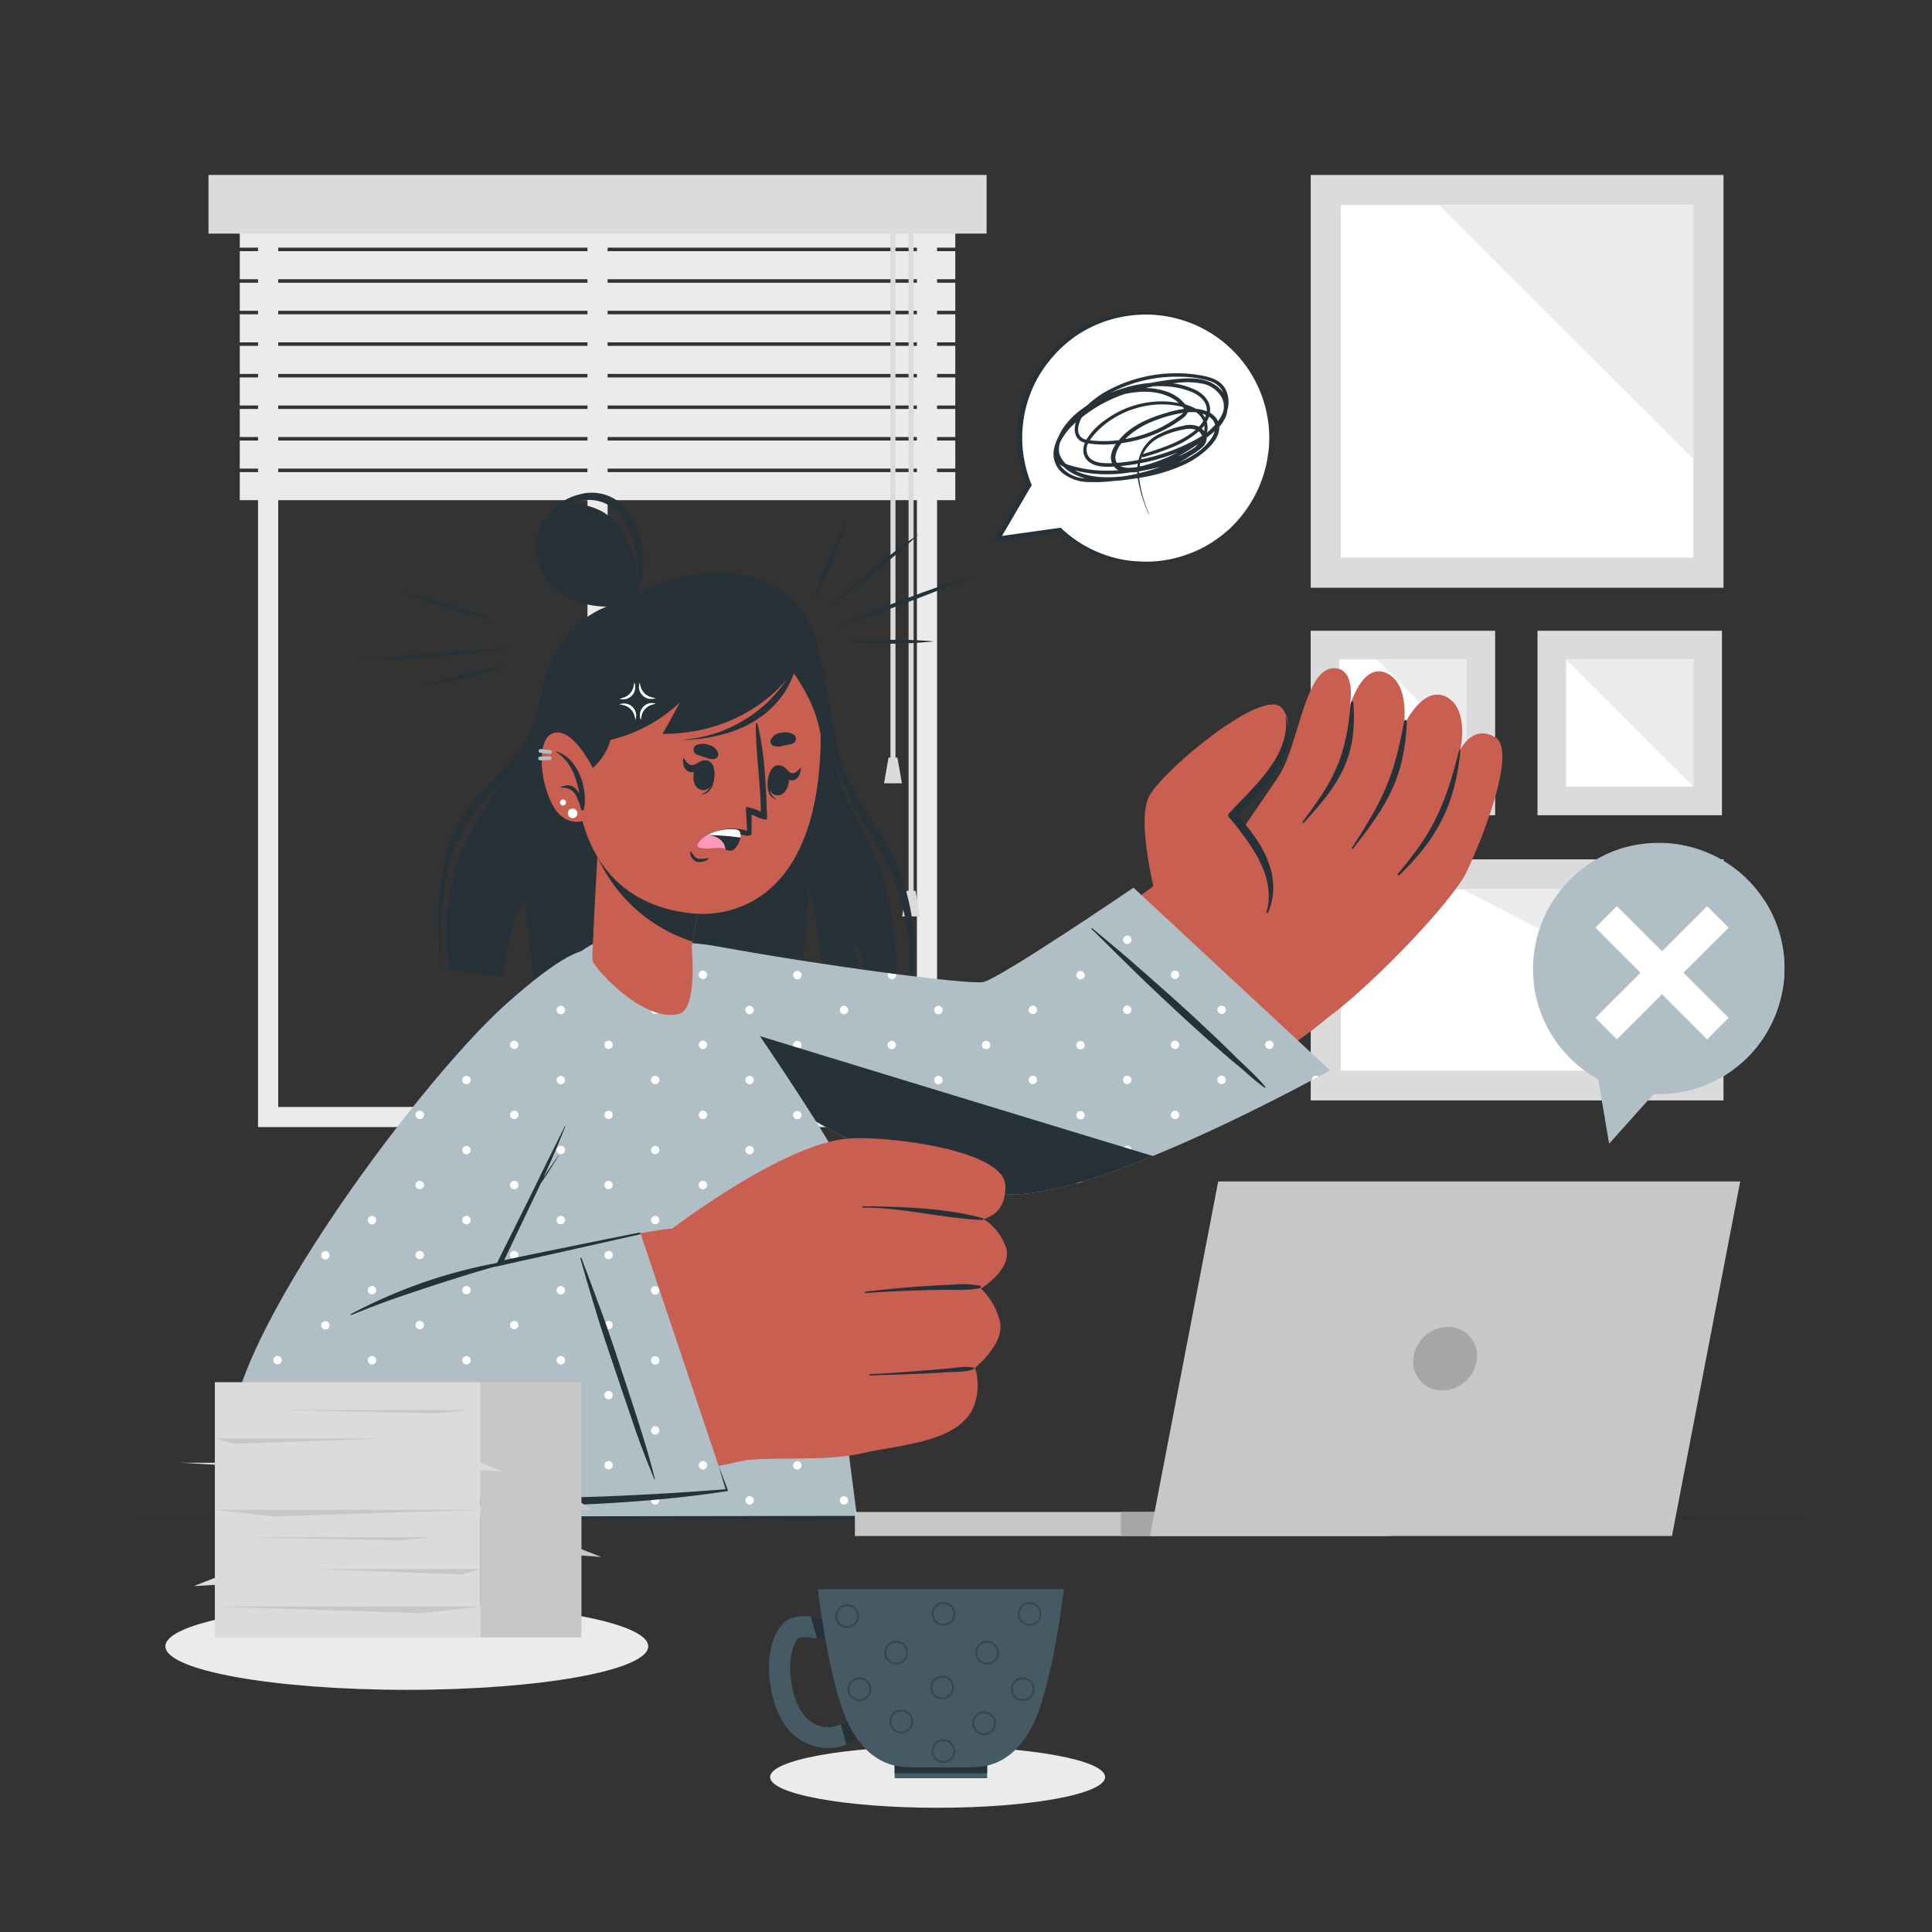 <svg xmlns="http://www.w3.org/2000/svg" viewBox="0 0 500 500"><rect x="0" y="0" width="500" height="500" fill="#333333" stroke="none"/><g id="freepik--background-complete--inject-47"><rect x="397.91" y="163.24" width="47.74" height="47.74" transform="translate(608.88 -234.67) rotate(90)" style="fill:#dbdbdb"></rect><rect x="405.31" y="170.64" width="32.93" height="32.93" transform="translate(608.88 -234.67) rotate(90)" style="fill:#fff"></rect><polygon points="405.31 170.64 438.24 170.64 438.24 203.57 405.31 170.64" style="fill:#ebebeb"></polygon><rect x="339.21" y="163.24" width="47.74" height="47.74" transform="translate(550.18 -175.97) rotate(90)" style="fill:#dbdbdb"></rect><rect x="346.61" y="170.64" width="32.93" height="32.93" transform="translate(550.18 -175.97) rotate(90)" style="fill:#fff"></rect><polygon points="356.28 170.64 379.54 170.64 379.54 193.9 356.28 170.64" style="fill:#ebebeb"></polygon><rect x="361.43" y="200.18" width="62.39" height="106.83" transform="translate(646.22 -139.03) rotate(90)" style="fill:#dbdbdb"></rect><rect x="369.14" y="207.98" width="46.96" height="91.23" transform="translate(646.22 -139.03) rotate(90)" style="fill:#fff"></rect><polygon points="378.44 230.12 438.24 230.12 438.24 260.9 378.44 230.12" style="fill:#ebebeb"></polygon><rect x="339.21" y="45.27" width="106.83" height="106.83" transform="translate(491.31 -293.93) rotate(90)" style="fill:#dbdbdb"></rect><rect x="347" y="53.07" width="91.24" height="91.23" style="fill:#fff"></rect><path d="M438.25,118.75c-13.87-13.78-53.18-52.89-65.8-65.68h65.8Z" style="fill:#ebebeb"></path><path d="M242.51,291.69H66.78V46.29H242.51ZM72,286.48h165.3v-235H72Z" style="fill:#ebebeb"></path><rect x="152.04" y="52.87" width="5.21" height="236.21" style="fill:#ebebeb"></rect><rect x="62.05" y="56.83" width="185.18" height="7.26" style="fill:#ebebeb"></rect><rect x="62.05" y="65" width="185.18" height="7.26" style="fill:#ebebeb"></rect><rect x="62.05" y="73.17" width="185.18" height="7.26" style="fill:#ebebeb"></rect><rect x="62.05" y="81.34" width="185.18" height="7.26" style="fill:#ebebeb"></rect><rect x="62.05" y="89.51" width="185.18" height="7.26" style="fill:#ebebeb"></rect><rect x="62.05" y="97.68" width="185.18" height="7.26" style="fill:#ebebeb"></rect><rect x="62.05" y="105.84" width="185.18" height="7.26" style="fill:#ebebeb"></rect><rect x="62.05" y="114.01" width="185.18" height="7.26" style="fill:#ebebeb"></rect><rect x="62.05" y="122.18" width="185.18" height="7.26" style="fill:#ebebeb"></rect><rect x="230.45" y="55.36" width="1.3" height="141.29" style="fill:#dbdbdb"></rect><polygon points="233.41 202.72 228.79 202.72 229.95 196.07 232.25 196.07 233.41 202.72" style="fill:#dbdbdb"></polygon><rect x="235.14" y="55.36" width="1.3" height="176.93" style="fill:#dbdbdb"></rect><polygon points="238.11 237.18 233.48 237.18 234.64 230.53 236.95 230.53 238.11 237.18" style="fill:#dbdbdb"></polygon><rect x="53.96" y="45.27" width="201.37" height="15.19" style="fill:#dbdbdb"></rect></g><g id="freepik--Character--inject-47"><path d="M231.8,258.68a1.06,1.06,0,0,1-1,1l-4.34-.17c-2.79-10.45-6.1-18.87-5.34-15.64a51.83,51.83,0,0,1,1.09,15.45l-8.54-.48c-1.48-18-4.38-31.6-4.54-27.52-.65,16.43-2.17,21.57-3.9,27-20.61-1.22-47.61-3.1-67.1-4.89-1.21-10-2-20.79-2.47-20.09-3.24,5.25-4.81,13.18-5.52,19.34C124,252.13,119,251.52,116,251c0,0-.57-8.37-.49-11.1a56.67,56.67,0,0,1,4.35-20.35c2.78-6.63,7-12.31,11-18.15a.45.45,0,0,1,.1-.13s0,0,0-.05a58.49,58.49,0,0,0,6.53-12.2.39.39,0,0,0,0-.09,56.56,56.56,0,0,0,2.64-9.62c2.18-12,10.09-21.7,21.77-23.69,21.25-13.89,44.12-7.16,49,9,.46,1.58.88,3.37,1.27,5.32V170c1.46,7.2,2.46,16.46,3.54,23.65a0,0,0,0,0,0,0s0,0,0,.08v0a66.27,66.27,0,0,0,1.69,8.35C221.59,215.3,233.2,223.75,231.8,258.68Z" style="fill:#263238"></path><path d="M156.72,158.44c-7.85,3.09-13,8.28-15.1,17-1.22,5.06-2.09,10-4.58,14.67-2.56,4.79-6.22,8.55-10,12.3-6,6-10.31,12.06-12,20.61s-2.44,19.1-.34,27.6a0,0,0,1,0,.07,0c-1.52-8.56-.37-20.06,2-28.61,2.63-9.39,8.68-14.83,15-21.51A40.21,40.21,0,0,0,142,181.81c1-4.29,1.43-8.83,3.61-12.75,2.61-4.67,7.11-7.35,11.54-9.68A.52.52,0,0,0,156.72,158.44Z" style="fill:#263238"></path><path d="M228.55,217c-4.52-7.39-9.37-13.8-11.55-22.61-2-8-2.72-16.38-4.76-24.4a.1.1,0,1,0-.19,0c2.94,14.18,2.33,28.11,10,40.58,4.15,6.78,8.35,13.09,10.73,20.94a67.47,67.47,0,0,1,2.36,25.34.21.21,0,1,0,.42,0A55.75,55.75,0,0,0,228.55,217Z" style="fill:#263238"></path><path d="M174.85,262.26c14.79,12.68,63.94,45.27,91,44.46,14.92-.45,67.71-34.36,77.51-43.17,6.8-6.1-36.76-40.14-44-34.85-23.3,17-39.15,31.5-43.69,31.5-5.87,0-40.44-7.32-75.74-14.34C166.57,243.21,165.3,254.07,174.85,262.26Z" style="fill:#c95f50"></path><path d="M341.7,264.72c11.4-7.57,33.9-31,37.75-38.88s13.3-31.43,7.55-35-9.06,3.1-9.06,3.1,2.41-10.57-3.7-13.63-10.93,7.48-10.93,7.48,1.69-11-4.62-13.65-9.39,8.79-9.39,8.79,2-10-4.09-10c-7.36,0-9,18.92-13.89,27.32-1.12,1.91-25.35,37-25.35,37Z" style="fill:#c95f50"></path><path d="M349.58,182c-1.23,13.88-4.17,19.74-12.48,30.65-.17.22.11.51.3.3,9.12-9.94,13.87-16.76,12.86-30.93C350.21,181.3,349.64,181.31,349.58,182Z" style="fill:#263238"></path><path d="M363.39,186.69c-2.54,14.31-5.67,20.7-13.54,32.77-.11.17.16.37.29.21,8.71-11.19,13.3-18.11,13.95-32.74C364.12,186.27,363.51,186,363.39,186.69Z" style="fill:#263238"></path><path d="M377.52,194.55c-3.46,13.67-6.59,20.82-15.74,31.56a.26.26,0,0,0,.38.36c10.39-10,14.37-18.93,15.76-31.77C378,193.82,377.74,193.69,377.52,194.55Z" style="fill:#263238"></path><path d="M300.45,237.16s-7.06-24.23-2.93-31.33,29.3-27.88,34.1-22.7c6.19,6.69-6,21.55-12.87,28.05,0,0,14.34,15.45,7.92,28S300.45,237.16,300.45,237.16Z" style="fill:#c95f50"></path><path d="M332.72,185.53c1.25,10.17-8.37,18.11-14.6,24.92a.85.85,0,0,0,.25,1.37c5.57,6.88,12,15.25,9.38,24.23a.22.22,0,0,0,.4.16c4.09-9.26-1.66-18.6-7.89-25.05,6.5-6.88,15.79-15.27,12.56-25.65A.05.05,0,0,0,332.72,185.53Z" style="fill:#263238"></path><path d="M293.34,229.73,344.2,277s-62.34,34.84-85,31.92-52-19.59-78.19-37.8c-15.55-10.81-24.45-31.53,4.58-26.21,29.22,5.34,64.75,9.86,68.74,9.27S293.34,229.73,293.34,229.73Z" style="fill:#B0BEC5"></path><path d="M181.92,269.32a1.09,1.09,0,1,1-1.09,1.09A1.09,1.09,0,0,1,181.92,269.32Zm-1.09-17a1.09,1.09,0,1,0,1.09-1.09A1.09,1.09,0,0,0,180.83,252.28Zm-10.67,8.16.47.67A1,1,0,0,0,170.16,260.44Zm36.19,27h0c.32.2.64.39,1,.57A1.07,1.07,0,0,0,206.35,287.45Zm-1.09-17a1.09,1.09,0,1,0,1.09-1.09A1.09,1.09,0,0,0,205.26,270.41Zm0-18.13a1.09,1.09,0,1,0,1.09-1.09A1.09,1.09,0,0,0,205.26,252.28ZM194,278.39a1.09,1.09,0,0,0-1,.78l1.75,1.12h0a1.07,1.07,0,0,0,.37-.81A1.09,1.09,0,0,0,194,278.39Zm-1.09-17a1.09,1.09,0,1,0,1.09-1.09A1.09,1.09,0,0,0,192.91,261.35Zm36.78,27.19a1.09,1.09,0,1,0,1.09-1.09A1.09,1.09,0,0,0,229.69,288.54Zm0-18.13a1.09,1.09,0,1,0,1.09-1.09A1.09,1.09,0,0,0,229.69,270.41Zm2.16-18.31-2-.27a1,1,0,0,0-.11.45,1.09,1.09,0,1,0,2.16-.18Zm-14.51,27.38a1.09,1.09,0,1,0,1.09-1.09A1.09,1.09,0,0,0,217.34,279.48Zm0-18.13a1.09,1.09,0,1,0,1.09-1.09A1.09,1.09,0,0,0,217.34,261.35Zm36.78,45.32a1.09,1.09,0,1,0,1.09-1.08A1.09,1.09,0,0,0,254.12,306.67Zm0-18.13a1.09,1.09,0,1,0,1.09-1.09A1.09,1.09,0,0,0,254.12,288.54Zm0-18.13a1.09,1.09,0,1,0,1.09-1.09A1.09,1.09,0,0,0,254.12,270.41Zm-12.35,27.2a1.09,1.09,0,1,0,1.09-1.09A1.09,1.09,0,0,0,241.77,297.61Zm0-18.13a1.09,1.09,0,1,0,1.09-1.09A1.09,1.09,0,0,0,241.77,279.48Zm0-18.13a1.09,1.09,0,1,0,1.09-1.09A1.09,1.09,0,0,0,241.77,261.35Zm37.87,44.24a1.08,1.08,0,0,0-1,.62l1.55-.46A1.08,1.08,0,0,0,279.64,305.59Zm-1.09-17a1.09,1.09,0,1,0,1.09-1.09A1.09,1.09,0,0,0,278.55,288.54Zm0-18.13a1.09,1.09,0,1,0,1.09-1.09A1.09,1.09,0,0,0,278.55,270.41Zm0-18.13a1.09,1.09,0,1,0,1.09-1.09A1.09,1.09,0,0,0,278.55,252.28ZM266.2,297.61a1.09,1.09,0,1,0,1.09-1.09A1.09,1.09,0,0,0,266.2,297.61Zm0-18.13a1.09,1.09,0,1,0,1.09-1.09A1.09,1.09,0,0,0,266.2,279.48Zm0-18.13a1.09,1.09,0,1,0,1.09-1.09A1.09,1.09,0,0,0,266.2,261.35ZM303,288.54a1.09,1.09,0,1,0,1.09-1.09A1.09,1.09,0,0,0,303,288.54Zm0-18.13a1.09,1.09,0,1,0,1.09-1.09A1.09,1.09,0,0,0,303,270.41Zm0-18.13a1.09,1.09,0,1,0,1.09-1.09A1.09,1.09,0,0,0,303,252.28Zm-12.35,45.33a1.09,1.09,0,1,0,1.09-1.09A1.09,1.09,0,0,0,290.63,297.61Zm0-18.13a1.09,1.09,0,1,0,1.09-1.09A1.09,1.09,0,0,0,290.63,279.48Zm0-18.13a1.09,1.09,0,1,0,1.09-1.09A1.09,1.09,0,0,0,290.63,261.35Zm0-18.13a1.09,1.09,0,1,0,1.09-1.09A1.09,1.09,0,0,0,290.63,243.22Zm36.78,27.19a1.09,1.09,0,1,0,1.09-1.09A1.09,1.09,0,0,0,327.41,270.41Zm-12.35,9.07a1.09,1.09,0,1,0,1.09-1.09A1.09,1.09,0,0,0,315.06,279.48Zm0-18.13a1.09,1.09,0,1,0,1.09-1.09A1.09,1.09,0,0,0,315.06,261.35Zm25.52,17a1.09,1.09,0,0,0-1.09,1.09.34.34,0,0,0,0,.1l1.75-.95A1.06,1.06,0,0,0,340.58,278.39Z" style="fill:#fff"></path><path d="M327.47,281.28c-2.46-3-5.53-5.6-8.27-8.34s-5.76-5.56-8.68-8.3c-5.69-5.32-11.56-10.47-17.43-15.61-3.42-3-6.95-5.85-10.4-8.8-.13-.1-.31.09-.19.2,5.65,5.56,11.23,11.16,17,16.6s11.42,10.62,17.31,15.74c1.68,1.46,3.42,2.86,5.12,4.31a64.27,64.27,0,0,0,5.33,4.41C327.41,281.59,327.58,281.41,327.47,281.28Z" style="fill:#263238"></path><path d="M298.38,299.18c-15.06,6.17-30.21,10.91-39.16,9.76-22.64-2.91-52-19.59-78.19-37.8a43.16,43.16,0,0,1-11.27-11.3C198.5,268.78,265.19,289.09,298.38,299.18Z" style="fill:#263238"></path><path d="M215.27,342.24l6.53,50.38H93.37c3.66-59.39,38.12-124.35,53.31-142.86,7.61-9.27,22.61-11.25,34-3.69,2.7,1.78,34.14,48.3,36.8,55.05C227.34,326.06,215.27,342.24,215.27,342.24Z" style="fill:#B0BEC5"></path><path d="M108.63,378.11a1.09,1.09,0,1,1-1.09,1.09A1.09,1.09,0,0,1,108.63,378.11Zm-1.09-17a1.09,1.09,0,1,0,1.09-1.09A1.09,1.09,0,0,0,107.54,361.07Zm0-18.13a1.09,1.09,0,1,0,1.09-1.09A1.09,1.09,0,0,0,107.54,342.94Zm1.17-19.21-.69,2a1.15,1.15,0,0,0,.61.18,1.08,1.08,0,0,0,.08-2.16ZM95.19,388.26a1.09,1.09,0,1,0,1.09-1.09A1.09,1.09,0,0,0,95.19,388.26ZM96.3,369c-.13.7-.26,1.4-.37,2.11a.84.84,0,0,0,.35.07,1.09,1.09,0,0,0,0-2.18ZM132,379.2a1.09,1.09,0,1,0,1.09-1.09A1.09,1.09,0,0,0,132,379.2Zm0-18.13a1.09,1.09,0,1,0,1.09-1.09A1.09,1.09,0,0,0,132,361.07Zm0-18.13a1.09,1.09,0,1,0,1.09-1.09A1.09,1.09,0,0,0,132,342.94Zm0-18.13a1.09,1.09,0,1,0,1.09-1.09A1.08,1.08,0,0,0,132,324.81Zm0-18.14a1.09,1.09,0,1,0,1.09-1.08A1.09,1.09,0,0,0,132,306.67Zm0-18.13a1.09,1.09,0,1,0,1.09-1.09A1.09,1.09,0,0,0,132,288.54Zm1.66-19.05c-.36.61-.72,1.24-1.08,1.87a1,1,0,0,0,.51.14,1.09,1.09,0,0,0,1.09-1.09A1.08,1.08,0,0,0,133.63,269.49Zm-14,118.77a1.09,1.09,0,1,0,1.09-1.09A1.09,1.09,0,0,0,119.62,388.26Zm0-18.13a1.09,1.09,0,1,0,1.09-1.09A1.09,1.09,0,0,0,119.62,370.13Zm0-18.13a1.09,1.09,0,1,0,1.09-1.09A1.09,1.09,0,0,0,119.62,352Zm0-18.13a1.09,1.09,0,1,0,1.09-1.09A1.09,1.09,0,0,0,119.62,333.87Zm0-18.13a1.09,1.09,0,1,0,1.09-1.09A1.09,1.09,0,0,0,119.62,315.74Zm0-18.13a1.09,1.09,0,1,0,1.09-1.09A1.09,1.09,0,0,0,119.62,297.61ZM156.4,379.2a1.09,1.09,0,1,0,1.09-1.09A1.09,1.09,0,0,0,156.4,379.2Zm0-18.13a1.09,1.09,0,1,0,1.09-1.09A1.09,1.09,0,0,0,156.4,361.07Zm0-18.13a1.09,1.09,0,1,0,1.09-1.09A1.09,1.09,0,0,0,156.4,342.94Zm0-18.13a1.09,1.09,0,1,0,1.09-1.09A1.08,1.08,0,0,0,156.4,324.81Zm0-18.14a1.09,1.09,0,1,0,1.09-1.08A1.09,1.09,0,0,0,156.4,306.67Zm0-18.13a1.09,1.09,0,1,0,1.09-1.09A1.09,1.09,0,0,0,156.4,288.54Zm0-18.13a1.09,1.09,0,1,0,1.09-1.09A1.09,1.09,0,0,0,156.4,270.41Zm0-18.13a1.09,1.09,0,1,0,1.09-1.09A1.09,1.09,0,0,0,156.4,252.28Zm-12.35,136a1.09,1.09,0,1,0,1.09-1.09A1.09,1.09,0,0,0,144.05,388.26Zm0-18.13a1.09,1.09,0,1,0,1.09-1.09A1.09,1.09,0,0,0,144.05,370.13Zm0-18.13a1.09,1.09,0,1,0,1.09-1.09A1.09,1.09,0,0,0,144.05,352Zm0-18.13a1.09,1.09,0,1,0,1.09-1.09A1.09,1.09,0,0,0,144.05,333.87Zm0-18.13a1.09,1.09,0,1,0,1.09-1.09A1.09,1.09,0,0,0,144.05,315.74Zm0-18.13a1.09,1.09,0,1,0,1.09-1.09A1.09,1.09,0,0,0,144.05,297.61Zm0-18.13a1.09,1.09,0,1,0,1.09-1.09A1.09,1.09,0,0,0,144.05,279.48Zm0-18.13a1.09,1.09,0,1,0,1.09-1.09A1.09,1.09,0,0,0,144.05,261.35ZM180.83,379.2a1.09,1.09,0,1,0,1.09-1.09A1.09,1.09,0,0,0,180.83,379.2Zm0-18.13a1.09,1.09,0,1,0,1.09-1.09A1.09,1.09,0,0,0,180.83,361.07Zm0-18.13a1.09,1.09,0,1,0,1.09-1.09A1.09,1.09,0,0,0,180.83,342.94Zm0-18.13a1.09,1.09,0,1,0,1.09-1.09A1.08,1.08,0,0,0,180.83,324.81Zm0-18.14a1.09,1.09,0,1,0,1.09-1.08A1.09,1.09,0,0,0,180.83,306.67Zm0-18.13a1.09,1.09,0,1,0,1.09-1.09A1.09,1.09,0,0,0,180.83,288.54Zm0-18.13a1.09,1.09,0,1,0,1.09-1.09A1.09,1.09,0,0,0,180.83,270.41Zm0-18.13a1.09,1.09,0,1,0,1.09-1.09A1.09,1.09,0,0,0,180.83,252.28Zm-12.35,136a1.09,1.09,0,1,0,1.09-1.09A1.09,1.09,0,0,0,168.48,388.26Zm0-18.13a1.09,1.09,0,1,0,1.09-1.09A1.09,1.09,0,0,0,168.48,370.13Zm0-18.13a1.09,1.09,0,1,0,1.09-1.09A1.09,1.09,0,0,0,168.48,352Zm0-18.13a1.09,1.09,0,1,0,1.09-1.09A1.09,1.09,0,0,0,168.48,333.87Zm0-18.13a1.09,1.09,0,1,0,1.09-1.09A1.09,1.09,0,0,0,168.48,315.74Zm0-18.13a1.09,1.09,0,1,0,1.09-1.09A1.09,1.09,0,0,0,168.48,297.61Zm0-18.13a1.09,1.09,0,1,0,1.09-1.09A1.09,1.09,0,0,0,168.48,279.48Zm0-18.13a1.09,1.09,0,1,0,1.09-1.09A1.09,1.09,0,0,0,168.48,261.35Zm0-18.13a1.09,1.09,0,1,0,1.09-1.09A1.09,1.09,0,0,0,168.48,243.22Zm36.78,136a1.09,1.09,0,1,0,1.09-1.09A1.09,1.09,0,0,0,205.26,379.2Zm0-18.13a1.09,1.09,0,1,0,1.09-1.09A1.09,1.09,0,0,0,205.26,361.07Zm0-18.13a1.09,1.09,0,1,0,1.09-1.09A1.09,1.09,0,0,0,205.26,342.94Zm0-18.13a1.09,1.09,0,1,0,1.09-1.09A1.08,1.08,0,0,0,205.26,324.81Zm0-18.14a1.09,1.09,0,1,0,1.09-1.08A1.09,1.09,0,0,0,205.26,306.67Zm0-18.13a1.09,1.09,0,1,0,1.09-1.09A1.09,1.09,0,0,0,205.26,288.54Zm-12.35,99.72a1.09,1.09,0,1,0,1.09-1.09A1.09,1.09,0,0,0,192.91,388.26Zm0-18.13A1.09,1.09,0,1,0,194,369,1.09,1.09,0,0,0,192.91,370.13Zm0-18.13a1.09,1.09,0,1,0,1.09-1.09A1.09,1.09,0,0,0,192.91,352Zm0-18.13a1.09,1.09,0,1,0,1.09-1.09A1.09,1.09,0,0,0,192.91,333.87Zm0-18.13a1.09,1.09,0,1,0,1.09-1.09A1.09,1.09,0,0,0,192.91,315.74Zm0-18.13a1.09,1.09,0,1,0,1.09-1.09A1.09,1.09,0,0,0,192.91,297.61Zm0-18.13a1.09,1.09,0,1,0,1.09-1.09A1.09,1.09,0,0,0,192.91,279.48Zm24.43,108.78a1.09,1.09,0,1,0,1.09-1.09A1.09,1.09,0,0,0,217.34,388.26Zm1.41-19.16h0a1.13,1.13,0,0,0-.32,0,1.09,1.09,0,1,0,0,2.18,1,1,0,0,0,.57-.17Zm-.32-36.32a1.09,1.09,0,0,0,0,2.18,1,1,0,0,0,.5-.13c.16-.45.32-.93.48-1.42A1.09,1.09,0,0,0,218.43,332.78Zm-1.09-17a1.09,1.09,0,1,0,1.09-1.09A1.09,1.09,0,0,0,217.34,315.74Z" style="fill:#fff"></path><path d="M137.09,255.74c-24.63,20.75-88.31,103-73.43,121.21s110.87,7.66,138.6-1.68c8.25-2.78-15.54-55-24.58-57.23-7.52-1.87-48.7,11.29-49.56,8.91-1-2.69,7.48-20.68,20.95-53.46C164.6,235.7,148,246.58,137.09,255.74Z" style="fill:#c95f50"></path><path d="M260.19,306.9c.22,7.63-5.69,8.56-5.69,8.56a14.08,14.08,0,0,1,5.9,7.55c1.55,5.59-6.54,10.46-6.54,10.46a17.39,17.39,0,0,1,5,8.95c.94,5.5-6.52,11.58-6.52,11.58a15.24,15.24,0,0,1-.59,10.62c-4.28,8.79-19.31,9.31-28.56,11.47-9.9,2.32-25.07.63-32.47,2.17L173.3,318.47s29.53-22.75,46.62-23.84C229.4,294,259.9,297.44,260.19,306.9Z" style="fill:#c95f50"></path><path d="M254.34,315.25c-10-2.67-20.69-2.94-31-3.08a.18.18,0,0,0,0,.35c10.23,0,20.7,2.79,30.91,3.22A.25.25,0,0,0,254.34,315.25Z" style="fill:#263238"></path><path d="M253.57,332.71a27.05,27.05,0,0,0-7.08-.24c-2.5.09-5,.23-7.51.4-5,.35-10,.81-15,1.41-.23,0-.24.37,0,.36,5-.34,10-.6,15-.72,2.51-.07,5-.11,7.52-.13a31.52,31.52,0,0,0,7.07-.4A.35.35,0,0,0,253.57,332.71Z" style="fill:#263238"></path><path d="M252.09,354c-2-.54-4.37-.05-6.38.13q-3.42.32-6.84.58c-4.57.36-9.13.72-13.7.92-.23,0-.23.36,0,.35,4.64-.18,9.29-.29,13.94-.51q3.42-.17,6.84-.37c1.94-.11,4.38,0,6.17-.87A.13.13,0,0,0,252.09,354Z" style="fill:#263238"></path><path d="M165.77,319.2l22.32,66.47S68,397.86,60.39,376.3,107.73,280.55,131,259.82c26.94-24,28.87-14.53,20.78,8.67-8.47,24.29-23.37,59.09-23.37,59.09Z" style="fill:#B0BEC5"></path><path d="M84.2,378.11a1.09,1.09,0,1,1-1.09,1.09A1.09,1.09,0,0,1,84.2,378.11Zm-1.09-17A1.09,1.09,0,1,0,84.2,360,1.09,1.09,0,0,0,83.11,361.07Zm0-18.13a1.09,1.09,0,1,0,1.09-1.09A1.09,1.09,0,0,0,83.11,342.94Zm0-18.13a1.09,1.09,0,1,0,1.09-1.09A1.08,1.08,0,0,0,83.11,324.81ZM70.76,370.13A1.09,1.09,0,1,0,71.85,369,1.09,1.09,0,0,0,70.76,370.13Zm0-18.13a1.09,1.09,0,1,0,1.09-1.09A1.09,1.09,0,0,0,70.76,352Zm36.78,27.2a1.09,1.09,0,1,0,1.09-1.09A1.09,1.09,0,0,0,107.54,379.2Zm0-18.13a1.09,1.09,0,1,0,1.09-1.09A1.09,1.09,0,0,0,107.54,361.07Zm0-18.13a1.09,1.09,0,1,0,1.09-1.09A1.09,1.09,0,0,0,107.54,342.94Zm0-18.13a1.09,1.09,0,1,0,1.09-1.09A1.08,1.08,0,0,0,107.54,324.81Zm0-18.14a1.09,1.09,0,1,0,1.09-1.08A1.09,1.09,0,0,0,107.54,306.67Zm0-18.13a1.09,1.09,0,1,0,1.09-1.09A1.09,1.09,0,0,0,107.54,288.54ZM96.28,387.17a1.08,1.08,0,0,0-1.08,1l2.16.17a.28.28,0,0,0,0-.09A1.09,1.09,0,0,0,96.28,387.17Zm-1.09-17A1.09,1.09,0,1,0,96.28,369,1.09,1.09,0,0,0,95.19,370.13Zm0-18.13a1.09,1.09,0,1,0,1.09-1.09A1.09,1.09,0,0,0,95.19,352Zm0-18.13a1.09,1.09,0,1,0,1.09-1.09A1.09,1.09,0,0,0,95.19,333.87Zm0-18.13a1.09,1.09,0,1,0,1.09-1.09A1.09,1.09,0,0,0,95.19,315.74ZM132,379.2a1.09,1.09,0,1,0,1.09-1.09A1.09,1.09,0,0,0,132,379.2Zm0-18.13a1.09,1.09,0,1,0,1.09-1.09A1.09,1.09,0,0,0,132,361.07Zm0-18.13a1.09,1.09,0,1,0,1.09-1.09A1.09,1.09,0,0,0,132,342.94Zm0-36.27a1.09,1.09,0,1,0,1.09-1.08A1.09,1.09,0,0,0,132,306.67Zm0-18.13a1.09,1.09,0,1,0,1.09-1.09A1.09,1.09,0,0,0,132,288.54Zm0-18.13a1.09,1.09,0,1,0,1.09-1.09A1.09,1.09,0,0,0,132,270.41ZM120.71,387.17a1.09,1.09,0,0,0-1.09,1.09,1.06,1.06,0,0,0,.4.83h1.38a1.09,1.09,0,0,0-.69-1.93Zm-1.09-17a1.09,1.09,0,1,0,1.09-1.09A1.09,1.09,0,0,0,119.62,370.13Zm0-18.13a1.09,1.09,0,1,0,1.09-1.09A1.09,1.09,0,0,0,119.62,352Zm0-18.13a1.09,1.09,0,1,0,1.09-1.09A1.09,1.09,0,0,0,119.62,333.87Zm0-18.13a1.09,1.09,0,1,0,1.09-1.09A1.09,1.09,0,0,0,119.62,315.74Zm0-18.13a1.09,1.09,0,1,0,1.09-1.09A1.09,1.09,0,0,0,119.62,297.61Zm0-18.13a1.09,1.09,0,1,0,1.09-1.09A1.09,1.09,0,0,0,119.62,279.48ZM156.4,379.2a1.09,1.09,0,1,0,1.09-1.09A1.09,1.09,0,0,0,156.4,379.2Zm0-18.13a1.09,1.09,0,1,0,1.09-1.09A1.09,1.09,0,0,0,156.4,361.07Zm0-18.13a1.09,1.09,0,1,0,1.09-1.09A1.09,1.09,0,0,0,156.4,342.94Zm0-18.13a1.09,1.09,0,1,0,1.09-1.09A1.08,1.08,0,0,0,156.4,324.81Zm-11.26,62.36a1.09,1.09,0,0,0-1.09,1.09.86.86,0,0,0,.07.36l2.07-.08a.86.86,0,0,0,0-.28A1.09,1.09,0,0,0,145.14,387.17Zm-1.09-17a1.09,1.09,0,1,0,1.09-1.09A1.09,1.09,0,0,0,144.05,370.13Zm0-18.13a1.09,1.09,0,1,0,1.09-1.09A1.09,1.09,0,0,0,144.05,352Zm0-18.13a1.09,1.09,0,1,0,1.09-1.09A1.09,1.09,0,0,0,144.05,333.87Zm0-54.39a1.09,1.09,0,1,0,1.09-1.09A1.09,1.09,0,0,0,144.05,279.48Zm0-18.13a1.09,1.09,0,1,0,1.09-1.09A1.09,1.09,0,0,0,144.05,261.35ZM180.83,379.2a1.09,1.09,0,1,0,1.09-1.09A1.09,1.09,0,0,0,180.83,379.2Zm-11.26,8a.88.88,0,0,0-.33.06l.55,0Zm-1.09-17a1.09,1.09,0,1,0,1.09-1.09A1.09,1.09,0,0,0,168.48,370.13Zm0-18.13a1.09,1.09,0,1,0,1.09-1.09A1.09,1.09,0,0,0,168.48,352Zm2.05-18.62s0,0,0,0a1.08,1.08,0,0,0-1-.59,1.09,1.09,0,1,0,1.09,1.09.76.76,0,0,0,0-.15h0Z" style="fill:#fff"></path><path d="M90.85,340.05a136.17,136.17,0,0,1,18.25-8,132.59,132.59,0,0,1,19-5.1c3.67-.74,7.37-1.31,11.07-1.89a.09.09,0,1,1,0,.17A171.25,171.25,0,0,0,120,330.2q-9.39,2.9-18.68,6.14c-3.5,1.22-6.94,2.61-10.4,4C90.79,340.36,90.7,340.13,90.85,340.05Z" style="fill:#263238"></path><path d="M165.48,319c-.61.08-33.85,6.79-35,7.15.19-.46,8-16.77,9.13-19.16.12-.24.22-.48.33-.72.72-1,1.44-2.07,2.12-3.14l2.58-4.12s0-.09-.07-.05q-1.38,2-2.75,4c-.42.62-.82,1.25-1.21,1.88.77-1.69,1.52-3.38,2.28-5.09,1.2-2.72,2.31-5.47,3.41-8.23,0-.09-.1-.14-.14-.05-2.29,4.75-4.73,9.43-7,14.18s-11.08,22.2-11,22.19,36.7-8.19,37.42-8.39A.23.23,0,0,0,165.48,319Z" style="fill:#263238"></path><path d="M162.7,360.25c-2.45-7.41-4.83-14.85-7.56-22.17-1.54-4.16-3.07-8.33-4.65-12.48-.06-.16-.34-.08-.29.09,2.16,7.54,4.34,15.09,6.85,22.53S162,363,164.56,370.41c1.47,4.19,3.07,8.32,4.79,12.42,0,.08.18,0,.15-.05C167.59,375.17,165.16,367.72,162.7,360.25Z" style="fill:#263238"></path><path d="M186,379.4c.78,2.06,1.57,4.12,2.33,6.19l.1.27-.3.05c-9.53,1.47-19.14,2.39-28.77,3s-19.27.89-28.92.85-19.3-.46-28.92-1.29a273.21,273.21,0,0,1-28.65-3.93c2.4.23,4.79.47,7.19.74l3.58.38,3.6.26,7.19.58,7.2.42c9.6.49,19.2.81,28.81.79s19.23-.14,28.83-.55,19.21-1,28.8-1.77l-.2.31C187.22,383.63,186.6,381.51,186,379.4Z" style="fill:#263238"></path><path d="M179,245.11s1.61,15.72-3.12,17.21c-8.8,2.76-21.89-11.43-22.55-13.74-.16-.6.63-15.37,1.28-26.86.41-7.39.77-13.41.77-13.41l27.29,15.48-3.42,19.9Z" style="fill:#c95f50"></path><path d="M182.66,223.79l-3.42,19.9a40.52,40.52,0,0,1-24.64-22c.41-7.39.77-13.41.77-13.41l3.44,1.8Z" style="fill:#263238"></path><path d="M211.93,200.06c-3.55,35.26-25.07,37.11-32.67,36.34-6.9-.71-30.3-4-30.42-39.41s17.4-44.92,33.27-44.15S215.48,164.81,211.93,200.06Z" style="fill:#c95f50"></path><path d="M205,192.5a24.33,24.33,0,0,1-2.4.5,4,4,0,0,1-2.54,0,1.26,1.26,0,0,1-.62-1.4,3.11,3.11,0,0,1,2.53-1.91,4.57,4.57,0,0,1,3.29.32A1.35,1.35,0,0,1,205,192.5Z" style="fill:#263238"></path><path d="M180.27,195.25a24.24,24.24,0,0,0,2.32.77,4,4,0,0,0,2.52.35,1.28,1.28,0,0,0,.78-1.33,3.14,3.14,0,0,0-2.29-2.19,4.56,4.56,0,0,0-3.31-.06A1.35,1.35,0,0,0,180.27,195.25Z" style="fill:#263238"></path><path d="M184.85,199.49c0-.09-.2.1-.2.2-.14,2.41-.71,5.14-3,5.75-.07,0-.08.14,0,.13C184.39,205.44,185.11,201.8,184.85,199.49Z" style="fill:#263238"></path><path d="M182.93,196.79c-3.84-.64-4.84,7.08-1.28,7.68S186.15,197.33,182.93,196.79Z" style="fill:#263238"></path><path d="M181.36,197c-.73.35-1.49,1-2.31,1s-1.56-.93-2.08-1.78c-.05-.09-.13,0-.14.07-.21,1.48.16,3.07,1.72,3.49s2.63-.78,3.19-2.22C181.84,197.3,181.66,196.86,181.36,197Z" style="fill:#263238"></path><path d="M199.11,200.26c0-.09.18.13.16.23-.4,2.38-.47,5.17,1.59,6.27.06,0,0,.15,0,.13C198.23,206.15,198.35,202.45,199.11,200.26Z" style="fill:#263238"></path><path d="M201.59,198.05c3.88.24,3.13,8-.47,7.77S198.33,197.86,201.59,198.05Z" style="fill:#263238"></path><path d="M203.16,198.72c.57.47,1.1,1.28,1.83,1.39s1.55-.63,2.17-1.39c.07-.07.12,0,.11.1-.1,1.49-.74,3-2.19,3.13s-2.16-1.23-2.36-2.74C202.68,198.93,202.93,198.53,203.16,198.72Z" style="fill:#263238"></path><path d="M178.89,220.46c.47.65.91,1.52,1.76,1.74a6.15,6.15,0,0,0,2.66-.15.08.08,0,0,1,.08.14,3.23,3.23,0,0,1-3.24.76,2.53,2.53,0,0,1-1.5-2.42C178.63,220.38,178.82,220.36,178.89,220.46Z" style="fill:#263238"></path><path d="M184.42,216.05c4.18-.8,6.63-.12,9.09.26.28,0,.9-.22,1-.48h0c0-.09,0-5.07,0-5.07.66.35,4,2,4,1-.26-7.89-.55-16.66-2.47-24.45a.22.22,0,0,0-.43,0c-.05,7.59,1.23,15.14,1.3,22.77a14.28,14.28,0,0,0-3.77-1.26c-.26.07.29,5.36.18,6.17a13.51,13.51,0,0,0-9.11.56C183,216.06,182.89,216.35,184.42,216.05Z" style="fill:#263238"></path><path d="M189.51,220.07c1.39-.32,3.45-4.94,1.06-5.39s-7.88.49-9.83,3.39c-1.7,2.55,5.26,1,6.4,1.51C188.1,220,188.5,220.31,189.51,220.07Z" style="fill:#263238"></path><path d="M187.15,219.58c.22.1.38.18.55.24,0-1.54-1.34-3.45-4.64-3.74a6.37,6.37,0,0,0-2.32,2C179.05,220.61,186,219.11,187.15,219.58Z" style="fill:#ff9abb"></path><path d="M191.63,216.76a69.25,69.25,0,0,0-8.59-.65,13,13,0,0,1,7.54-1.43C191.56,214.86,191.79,215.75,191.63,216.76Z" style="fill:#fff"></path><path d="M147.49,201.94A15,15,0,0,0,158,191.46a39,39,0,0,0,18-9.73c-.37.69-3.09,5.7-4.55,8.2,23.48,0,33.71-16.11,33.71-16.11,6,8.7,6.6,13.67,7.23,16.21,0,0,2.74-13.89-2.69-24.53-6.65-13-19-13.08-19-13.08a39.47,39.47,0,0,0-33.51,7C139.45,172.72,147.49,201.94,147.49,201.94Z" style="fill:#263238"></path><path d="M189.36,189.36a42.56,42.56,0,0,1-12.43,2.13s0-.05,0-.06a36,36,0,0,0,18.52-7,34,34,0,0,0,6.16-5.94,23.77,23.77,0,0,0,4.62-8.09.18.18,0,0,1,.34.09,27.77,27.77,0,0,1-3.45,8.61,25.15,25.15,0,0,1-6.43,6.58,29.1,29.1,0,0,1-7.33,3.67" style="fill:#263238"></path><path d="M154.17,200.27s-5.54-12.31-11-10.53-2.71,18.61,2.67,21.86a6,6,0,0,0,8.49-1.67Z" style="fill:#c95f50"></path><path d="M144.09,194.55c-.09,0-.13.1-.06.14,3.75,2.42,5.17,6.58,5.93,10.77-.92-1.73-2.41-2.86-4.69-1.81-.12.06-.05.24.07.24a3.67,3.67,0,0,1,3.74,2,17.2,17.2,0,0,1,1.3,3.58c.12.4.82.33.76-.11,0,0,0-.07,0-.1C152.2,204.12,149.55,196.12,144.09,194.55Z" style="fill:#263238"></path><path d="M149.42,210.68a1.24,1.24,0,1,1-2.42-.52,1.24,1.24,0,0,1,2.42.52Z" style="fill:#fff"></path><path d="M146.48,207.85a.8.8,0,0,1-.94.6.78.78,0,0,1-.59-.93.77.77,0,0,1,.93-.6A.78.78,0,0,1,146.48,207.85Z" style="fill:#fff"></path><path d="M142.28,196.71l-2.48.07a.48.48,0,0,1-.5-.48h0a.48.48,0,0,1,.48-.5l2.48-.07a.48.48,0,0,1,.5.48h0A.48.48,0,0,1,142.28,196.71Z" style="fill:#B0BEC5"></path><path d="M142.29,195.12l-2.46-.28a.5.5,0,0,1-.43-.55h0a.5.5,0,0,1,.55-.44l2.46.29a.49.49,0,0,1,.43.55h0A.49.49,0,0,1,142.29,195.12Z" style="fill:#B0BEC5"></path><path d="M164.24,154.89c-1.16,2.69-16.61,4.54-23.41-5.9-6.7-10.27,2.17-22.92,14.46-16.89C163.06,135.91,166.69,149.19,164.24,154.89Z" style="fill:#263238"></path><path d="M140.62,134.87a17.18,17.18,0,0,1,10-5.33,10.33,10.33,0,0,1,9.72,3.54c2.46,2.77,3.73,6.49,4.41,10.25a31.92,31.92,0,0,1,.42,5.79,15.84,15.84,0,0,1-.93,5.77,14,14,0,0,0,2-5.68,26.36,26.36,0,0,0,.2-6.09A20.17,20.17,0,0,0,162,131.65a11.53,11.53,0,0,0-11.69-3.78A15.15,15.15,0,0,0,140.62,134.87Z" style="fill:#263238"></path><path d="M164.19,176.64a3.83,3.83,0,0,1,.17,1.73,3.17,3.17,0,0,1-2.35,2.54,3.2,3.2,0,0,1-1.74-.09,7.42,7.42,0,0,0,1.55-.46,3.88,3.88,0,0,0,1.19-.88,3.68,3.68,0,0,0,.79-1.26C164,177.76,164,177.2,164.19,176.64Z" style="fill:#fff"></path><path d="M169.73,180.69a3.83,3.83,0,0,1-1.76.16,3.08,3.08,0,0,1-1.64-.84,3.19,3.19,0,0,1-.91-1.6,3.62,3.62,0,0,1,.13-1.77,9.66,9.66,0,0,0,.43,1.59,3.91,3.91,0,0,0,.87,1.24,3.86,3.86,0,0,0,1.27.82A14.57,14.57,0,0,0,169.73,180.69Z" style="fill:#fff"></path><path d="M165.81,186.3a3.8,3.8,0,0,1-.17-1.72,3.07,3.07,0,0,1,.8-1.62,3,3,0,0,1,3.29-.83,7.42,7.42,0,0,0-1.55.46,3.73,3.73,0,0,0-1.2.88,3.62,3.62,0,0,0-.78,1.26C166,185.19,166,185.74,165.81,186.3Z" style="fill:#fff"></path><path d="M160.27,182.26a4,4,0,0,1,1.76-.17,3.16,3.16,0,0,1,1.64.84,3.34,3.34,0,0,1,.91,1.61,3.59,3.59,0,0,1-.13,1.76,9.66,9.66,0,0,0-.43-1.59,3.91,3.91,0,0,0-.87-1.24,3.68,3.68,0,0,0-1.27-.81A12.62,12.62,0,0,0,160.27,182.26Z" style="fill:#fff"></path></g><g id="freepik--Shadows--inject-47"><ellipse cx="242.65" cy="459.9" rx="43.35" ry="7.95" style="fill:#ebebeb"></ellipse><ellipse cx="105.28" cy="426.06" rx="62.48" ry="11.27" style="fill:#ebebeb"></ellipse></g><g id="freepik--Desk--inject-47"><polygon points="30.76 392.76 85.57 392.52 140.38 392.43 250 392.27 359.62 392.43 414.43 392.52 469.24 392.76 414.43 393.01 359.62 393.1 250 393.26 140.38 393.1 85.57 393.01 30.76 392.76" style="fill:#263238"></polygon></g><g id="freepik--Lines--inject-47"><path d="M215.09,156.61c1.76-1.7,3.59-3.31,5.44-4.9s3.72-3.15,5.6-4.7,3.8-3,5.75-4.51l2.93-2.19c1-.7,2-1.43,3-2.11-.88.85-1.79,1.66-2.69,2.49l-2.75,2.41c-1.84,1.6-3.72,3.15-5.61,4.69s-3.8,3.05-5.75,4.51S217.11,155.23,215.09,156.61Z" style="fill:#263238"></path><path d="M128.73,160.87c-2.06-.43-4.09-1-6.11-1.53s-4-1.16-6-1.78-4-1.29-5.95-2l-3-1.08c-1-.39-2-.75-2.92-1.18,1,.21,2,.48,3.07.72l3,.81c2,.55,4,1.17,6,1.79s4,1.28,6,2S126.79,160.05,128.73,160.87Z" style="fill:#263238"></path><path d="M215.74,162.45c3-1.36,6.12-2.61,9.2-3.85s6.18-2.42,9.29-3.6,6.23-2.3,9.37-3.38l4.71-1.62c1.58-.5,3.16-1,4.75-1.51-1.51.69-3.05,1.31-4.58,2l-4.61,1.88c-3.08,1.25-6.19,2.42-9.29,3.6s-6.23,2.3-9.37,3.38S218.93,161.48,215.74,162.45Z" style="fill:#263238"></path><path d="M93.54,171c3.29-.48,6.59-.85,9.89-1.2s6.61-.64,9.92-.92,6.62-.52,9.94-.7l5-.26c1.66-.05,3.32-.14,5-.16-1.65.25-3.3.43-4.95.65l-5,.54c-3.3.36-6.61.64-9.92.92s-6.62.52-9.93.7S96.86,171,93.54,171Z" style="fill:#263238"></path><path d="M219.46,166.19c3.71-.42,7.42-.55,11.13-.6a109.34,109.34,0,0,1,11.15.4,124.36,124.36,0,0,1-22.28.2Z" style="fill:#263238"></path><path d="M210.72,154.82a106.37,106.37,0,0,1,3.91-10.44,108,108,0,0,1,4.83-10.06c-1.1,3.57-2.47,7-3.91,10.45S212.53,151.56,210.72,154.82Z" style="fill:#263238"></path><path d="M109.21,177.65c3.52-1.26,7.1-2.23,10.71-3.13a109,109,0,0,1,10.94-2.16,109,109,0,0,1-10.7,3.13A109.78,109.78,0,0,1,109.21,177.65Z" style="fill:#263238"></path></g><g id="freepik--Device--inject-47"><rect x="221.25" y="391.3" width="138.62" height="6.22" style="fill:#c7c7c7"></rect><rect x="290.1" y="391.3" width="69.77" height="6.22" style="fill:#a6a6a6"></rect><polygon points="297.61 397.51 432.7 397.51 450.37 305.76 315.27 305.76 297.61 397.51" style="fill:#c7c7c7"></polygon><path d="M365.76,351.63a7.43,7.43,0,0,0,7.51,8.23,9.15,9.15,0,0,0,8.94-8.23,7.41,7.41,0,0,0-7.5-8.22A9.16,9.16,0,0,0,365.76,351.63Z" style="fill:#a6a6a6"></path></g><g id="freepik--Sheets--inject-47"><rect x="55.6" y="357.71" width="68.75" height="66.06" style="fill:#dbdbdb"></rect><rect x="124.35" y="357.71" width="26.13" height="66.06" style="fill:#c7c7c7"></rect><polygon points="55.6 390.74 124.35 390.74 70.66 392.44 55.6 390.74" style="fill:#c7c7c7"></polygon><polygon points="124.35 415.79 55.6 415.79 109.29 417.49 124.35 415.79" style="fill:#c7c7c7"></polygon><polygon points="55.6 372.27 99.15 372.27 60.44 373.66 55.6 372.27" style="fill:#c7c7c7"></polygon><polygon points="124.35 406.06 80.8 406.06 119.51 407.45 124.35 406.06" style="fill:#c7c7c7"></polygon><polygon points="72.09 364.92 121.21 364.92 113.02 365.75 72.09 364.92" style="fill:#c7c7c7"></polygon><polygon points="62.28 397.82 111.4 397.82 103.21 398.65 62.28 397.82" style="fill:#c7c7c7"></polygon><polygon points="92.49 378.56 124.35 378.56 130.04 380.79 92.49 378.56" style="fill:#dbdbdb"></polygon><polygon points="46.82 378.56 78.68 378.56 84.38 380.79 46.82 378.56" style="fill:#dbdbdb"></polygon><polygon points="87.7 408.26 55.84 408.26 50.15 410.48 87.7 408.26" style="fill:#dbdbdb"></polygon><polygon points="124.35 400.72 149.93 400.72 155.63 402.94 124.35 400.72" style="fill:#c7c7c7"></polygon><polygon points="133.28 390.74 153.12 390.74 150.47 388.92 133.28 390.74" style="fill:#c7c7c7"></polygon></g><g id="freepik--Mug--inject-47"><rect x="231.53" y="456.46" width="23.94" height="3.74" style="fill:#455a64"></rect><rect x="231.53" y="456.46" width="23.94" height="2.46" style="fill:#263238"></rect><path d="M203.12,446.42a13.57,13.57,0,0,0,13.48,5.76,13.77,13.77,0,0,0,2.43-.7,17,17,0,0,0,3.38-1.78l-3-4.5a11.4,11.4,0,0,1-1.79,1c-5.7,2.59-9.31-1.91-10-2.93-3.28-4.61-4.46-15.14-1.13-19.2.22-.3,1.18-.77,5,.05.71.16,1.52.34,2.43.59a9.52,9.52,0,0,0,2.19.47l.1-2.7.26-2.71a11.16,11.16,0,0,1-1.14-.3,35.44,35.44,0,0,0-5.44-1.12c-2.84-.3-5.81,0-7.64,2.28C196.82,427.26,199,440.64,203.12,446.42Z" style="fill:#455a64"></path><path d="M219.37,445.2a11.4,11.4,0,0,1-1.79,1l1.45,5.27a17,17,0,0,0,3.38-1.78Z" style="fill:#263238"></path><path d="M209.86,418.36l1.6,5.77c.71.16,1.52.34,2.43.59a9.52,9.52,0,0,0,2.19.47l.1-2.7.26-2.71a11.16,11.16,0,0,1-1.14-.3A35.44,35.44,0,0,0,209.86,418.36Z" style="fill:#263238"></path><path d="M275.34,411.3s-2.87,24.39-7.83,34.67-11.88,11.41-16.18,11.41H235.68c-4.3,0-11.22-1.15-16.19-11.41s-7.83-34.67-7.83-34.67Z" style="fill:#455a64"></path><path d="M219.24,421.34a3.08,3.08,0,1,1,3.07-3.08A3.08,3.08,0,0,1,219.24,421.34Zm0-5.65a2.58,2.58,0,1,0,2.57,2.57A2.58,2.58,0,0,0,219.24,415.69Z" style="fill:#37474f"></path><path d="M244.18,420.75a3.08,3.08,0,1,1,3.07-3.08A3.08,3.08,0,0,1,244.18,420.75Zm0-5.65a2.58,2.58,0,1,0,2.57,2.57A2.58,2.58,0,0,0,244.18,415.1Z" style="fill:#37474f"></path><path d="M244.18,456.25a3.08,3.08,0,1,1,3.07-3.07A3.08,3.08,0,0,1,244.18,456.25Zm0-5.65a2.58,2.58,0,1,0,2.57,2.58A2.59,2.59,0,0,0,244.18,450.6Z" style="fill:#37474f"></path><path d="M264.68,440.24a3.08,3.08,0,1,1,3.07-3.08A3.08,3.08,0,0,1,264.68,440.24Zm0-5.65a2.58,2.58,0,1,0,2.57,2.57A2.58,2.58,0,0,0,264.68,434.59Z" style="fill:#37474f"></path><path d="M233.26,448.59a3.08,3.08,0,1,1,3.08-3.08A3.07,3.07,0,0,1,233.26,448.59Zm0-5.65a2.58,2.58,0,1,0,2.58,2.57A2.57,2.57,0,0,0,233.26,442.94Z" style="fill:#37474f"></path><path d="M266.46,420.75a3.08,3.08,0,1,1,3.08-3.08A3.08,3.08,0,0,1,266.46,420.75Zm0-5.65a2.58,2.58,0,1,0,2.58,2.57A2.58,2.58,0,0,0,266.46,415.1Z" style="fill:#37474f"></path><path d="M243.85,439.8a3.08,3.08,0,1,1,3.07-3.08A3.08,3.08,0,0,1,243.85,439.8Zm0-5.65a2.58,2.58,0,1,0,2.57,2.57A2.58,2.58,0,0,0,243.85,434.15Z" style="fill:#37474f"></path><path d="M222.41,440.24a3.08,3.08,0,1,1,3.08-3.08A3.08,3.08,0,0,1,222.41,440.24Zm0-5.65a2.58,2.58,0,1,0,2.58,2.57A2.57,2.57,0,0,0,222.41,434.59Z" style="fill:#37474f"></path><path d="M255.47,430.78a3.08,3.08,0,1,1,3.08-3.08A3.08,3.08,0,0,1,255.47,430.78Zm0-5.65a2.58,2.58,0,1,0,2.58,2.57A2.57,2.57,0,0,0,255.47,425.13Z" style="fill:#37474f"></path><path d="M254.7,449.05a3.08,3.08,0,1,1,3.07-3.07A3.08,3.08,0,0,1,254.7,449.05Zm0-5.65a2.58,2.58,0,1,0,2.57,2.58A2.59,2.59,0,0,0,254.7,443.4Z" style="fill:#37474f"></path><path d="M231.93,430.78A3.08,3.08,0,1,1,235,427.7,3.08,3.08,0,0,1,231.93,430.78Zm0-5.65a2.58,2.58,0,1,0,2.58,2.57A2.57,2.57,0,0,0,231.93,425.13Z" style="fill:#37474f"></path></g><g id="freepik--speech-bubbles--inject-47"><path d="M328.28,116.69a32.25,32.25,0,0,1-53.9,20.41l-16.14,2.37,8.08-14a32.26,32.26,0,1,1,62-8.83Z" style="fill:#fff"></path><path d="M328.28,116.69a32.5,32.5,0,0,1-6.51,16.36,29.32,29.32,0,0,1-6.33,6.25,32.05,32.05,0,0,1-7.78,4.33A32.41,32.41,0,0,1,299,145.7a31.89,31.89,0,0,1-4.48.09,29,29,0,0,1-4.46-.47,32.49,32.49,0,0,1-16-7.88l.38.12L258.32,140l-1.17.18.6-1,8-14,0,.55a32.58,32.58,0,1,1,62.54-9.06Zm0,0A31.92,31.92,0,0,0,291.7,81.78,31.81,31.81,0,0,0,278.37,87a33.39,33.39,0,0,0-9.65,10.53,31.75,31.75,0,0,0-1.82,27.71l.11.29-.15.26-8.13,13.92-.57-.85,16.15-2.26.23,0,.15.15a31.78,31.78,0,0,0,15.45,8,28.16,28.16,0,0,0,4.38.53,32.45,32.45,0,0,0,4.41,0,31.46,31.46,0,0,0,8.62-1.9,30,30,0,0,0,7.78-4.19,28.45,28.45,0,0,0,6.34-6.18A32.31,32.31,0,0,0,328.28,116.69Z" style="fill:#263238"></path><path d="M317.64,106.16a7.54,7.54,0,0,0-.33-5.15c-1.06-2.27-3.34-3.22-5.67-3.7a35.94,35.94,0,0,0-8.08-.7A37.29,37.29,0,0,0,288,100.39a25.62,25.62,0,0,0-6.36,4.25l-.2.2c-.53.35-1,.71-1.54,1.09A20.25,20.25,0,0,0,275,111a16.33,16.33,0,0,0-1,1.89,12.13,12.13,0,0,0-1.16,3,6.49,6.49,0,0,0,2,6.43,11.17,11.17,0,0,0,7,2.44,42,42,0,0,0,6.53-.3c1.25-.07,2.5-.21,3.7-.38q1.19-.16,2.37-.36a36.64,36.64,0,0,0,2.81,9.23c0,.08.15,0,.12,0a32.37,32.37,0,0,1-2.56-9.27,44.47,44.47,0,0,0,11.66-3.44,23.28,23.28,0,0,0,6.09-4.1c1.53-1.44,3.07-3.48,3-5.69a9.94,9.94,0,0,0,1.71-2.71A6.52,6.52,0,0,0,317.64,106.16Zm-28.75,17.27c-3.49.25-7.57,0-10.77-1.71a33.13,33.13,0,0,0,6.79,1,37.09,37.09,0,0,0,7.66-.48c.28,0,.57,0,.84,0s.61-.07.91-.12c0,.16,0,.33,0,.49-1.35.3-2.72.55-4.08.74C289.8,123.35,289.35,123.4,288.89,123.43ZM301.94,100a19.91,19.91,0,0,1,6.73,1.56c1.88.87,3.67,2.38,3.66,4.62a2.66,2.66,0,0,1,0,.28,9.53,9.53,0,0,0-2.21-.59l-.61-.07a11.87,11.87,0,0,0-2.76-1.13,10.41,10.41,0,0,0-4.89-3.35,17.23,17.23,0,0,0-5.4-.9c.7-.16,1.41-.31,2.12-.45A25.57,25.57,0,0,1,301.94,100Zm9.7,11.58a3.88,3.88,0,0,0-.63-.65c.24-.26.46-.54.68-.83A4.89,4.89,0,0,1,311.64,111.55Zm-14.71,10c1.16-.23,2.32-.48,3.47-.77a47.77,47.77,0,0,1-5.63,1.65c0-.16,0-.31,0-.47C295.5,121.87,296.22,121.72,296.93,121.58Zm-1.44-3.26a.54.54,0,0,1,.05-.11.34.34,0,0,0,.4.11,73,73,0,0,0,7.74-2.69,23.38,23.38,0,0,0,6.56-4,2.55,2.55,0,0,1,.84,1.17c-.55.35-1.12.68-1.68,1a50,50,0,0,1-14.09,5.07C295.37,118.71,295.42,118.51,295.49,118.32Zm.35-.83a9.16,9.16,0,0,1,3.92-4.11,23.51,23.51,0,0,1,6.7-2.24,5.5,5.5,0,0,1,3,.08c-.22.19-.45.37-.67.53C305,114.63,300.35,116.1,295.84,117.49Zm.86,2.08a52.06,52.06,0,0,0,8.08-2.5,42.62,42.62,0,0,1-7.29,3c-.49.15-1,.28-1.48.42s-.71.15-1.07.21h0q.06-.42.15-.84Q295.88,119.75,296.7,119.57Zm-2.33,1.27a11.52,11.52,0,0,1-2.34.22,4.67,4.67,0,0,1-2.08-.45c1.51-.14,3-.33,4.51-.6C294.42,120.29,294.39,120.56,294.37,120.84Zm15.54-5.8-.24.29c-.13.15-.27.29-.41.43l-.89.57a23.41,23.41,0,0,1-3.06,1.6l-.37.14A44.83,44.83,0,0,0,309.91,115Zm.38-4.61-.09-.05a6.29,6.29,0,0,0-4-.17,24,24,0,0,0-7,2.55,9.65,9.65,0,0,0-4.31,5.41c-.09.29-.17.57-.24.86a47.87,47.87,0,0,1-5.61.76,2.87,2.87,0,0,1-.29-2.1,7.53,7.53,0,0,1,1.5-3,34.19,34.19,0,0,0,13-4.53,30.3,30.3,0,0,0,3.12-2.15,2.81,2.81,0,0,0,1-1.31,12.44,12.44,0,0,1,2.2,0A5.06,5.06,0,0,1,311.4,109,10,10,0,0,1,310.29,110.43Zm-30.38-2.29L280,108a36.6,36.6,0,0,1,10.7-5.9l.28-.1c3.73-.82,7.89-1,11.41.59a9.68,9.68,0,0,1,2.52,1.57l.17.15a23.36,23.36,0,0,0-6.3-.36,24.82,24.82,0,0,0-12.89,4.85,17.09,17.09,0,0,0-4.75,5,3.16,3.16,0,0,1-1.31-.61C278.42,111.92,279.12,109.54,279.91,108.14Zm26.47-2.31a28.23,28.23,0,0,0-4.45,1c-4.54,1.31-9.22,3.27-12.3,7l-.08.1c-.92.1-1.84.18-2.76.21a33.84,33.84,0,0,1-3.63-.08l-1.1-.09a11.68,11.68,0,0,1,1.23-1.64,22.22,22.22,0,0,1,5-4.14,24.06,24.06,0,0,1,12.21-3.53,21.15,21.15,0,0,1,5.6.67A2.43,2.43,0,0,1,306.38,105.83Zm-.14,1a6.29,6.29,0,0,1-1.26,1c-.51.37-1,.73-1.56,1.07a33.48,33.48,0,0,1-3,1.72,33.08,33.08,0,0,1-9.19,3,17.76,17.76,0,0,1,1.37-1.26,22.25,22.25,0,0,1,5.79-3.33,36.35,36.35,0,0,1,6.69-2Zm-24.62,7.92a27.77,27.77,0,0,0,7.17.13h0c-1,1.49-1.71,3.32-1,5l-.75,0c-1.71,0-3.9-.1-5.12-1.47A3.25,3.25,0,0,1,281.62,114.76Zm29.82-7.31c-.11-.13-.23-.26-.35-.38a7.93,7.93,0,0,1,1,.37c-.07.23-.15.46-.24.68A5.51,5.51,0,0,0,311.44,107.45Zm-35.79,12.42a5.65,5.65,0,0,1-1.52-2.66,5.05,5.05,0,0,1,.6-3.46,17,17,0,0,1,3.7-4.43,7.75,7.75,0,0,0-.22,1,4.4,4.4,0,0,0,.37,2.7,3.37,3.37,0,0,0,2.19,1.58,4.78,4.78,0,0,0-.34,2.74,3.89,3.89,0,0,0,1.71,2.42c1.76,1.15,4.08,1.11,6.09,1h.08a3.42,3.42,0,0,0,1.15.93,35.53,35.53,0,0,1-5.36.06,31.76,31.76,0,0,1-6.63-1.16,10.46,10.46,0,0,1-1.69-.56Zm36.74-7.94a5.84,5.84,0,0,0-.09-2.79,8,8,0,0,0,.59-1.3,3.36,3.36,0,0,1,1.57,2.11,22.32,22.32,0,0,1-1.69,1.68ZM315.2,109a4.69,4.69,0,0,0-2.08-2.19,5,5,0,0,0,0-1.45c-.34-2.25-2.2-3.77-4.17-4.65a19.73,19.73,0,0,0-5.53-1.52l.4,0a21.44,21.44,0,0,1,7.58.15,7.38,7.38,0,0,1,4.89,3.74,5.09,5.09,0,0,1,.15,3.81A10.26,10.26,0,0,1,315.2,109Zm-24.11-9a36.72,36.72,0,0,1,14.59-2.49A26.89,26.89,0,0,1,313,98.59a5.83,5.83,0,0,1,2.86,1.82,5.22,5.22,0,0,1,.7,1.24c-.1-.14-.19-.29-.3-.42-3.41-4.15-9.48-3.46-14.22-2.84-1.39.19-2.79.42-4.19.7a34.48,34.48,0,0,0-3.86.54,35.43,35.43,0,0,0-6.46,2A34,34,0,0,1,291.09,100Zm-16.6,20.58a5.45,5.45,0,0,1-.33-.56c0,.06.09.12.14.17a4.57,4.57,0,0,0,.95.62,10.77,10.77,0,0,0,1.71,1.33,14.83,14.83,0,0,0,3.78,1.62l-.42,0A8.31,8.31,0,0,1,274.49,120.58Zm34.28-2.78a26.29,26.29,0,0,1-3.72,1.94c.54-.28,1.07-.56,1.59-.88s.85-.55,1.26-.84a16.29,16.29,0,0,0,3.18-2.21,3.35,3.35,0,0,0,1.22-2.58l0,0,.13-.11a20.25,20.25,0,0,0,1.93-1.53,6.22,6.22,0,0,1-.72,1.65A15.12,15.12,0,0,1,308.77,117.8Z" style="fill:#263238"></path><path d="M456.45,232.7a32.26,32.26,0,0,1-28.68,50l-11,12.08-2.62-15.91a31.9,31.9,0,0,1-11.57-10.6,32.26,32.26,0,1,1,53.84-35.56Z" style="fill:#B0BEC5"></path><path d="M456.45,232.7a32.57,32.57,0,0,1,5.36,16.77,37,37,0,0,1-.13,4.46,34.4,34.4,0,0,1-.8,4.38,31.67,31.67,0,0,1-3.26,8.29,32.18,32.18,0,0,1-5.39,7.12,31.55,31.55,0,0,1-3.41,2.91,27.65,27.65,0,0,1-3.75,2.48,32.57,32.57,0,0,1-17.33,4l.37-.15-10.88,12.15-.79.88-.2-1.17L413.56,279l.32.45a32.63,32.63,0,0,1-16.72-23.47,33.06,33.06,0,0,1,1-14.73,32.82,32.82,0,0,1,19.48-21,33,33,0,0,1,14.45-2A32.45,32.45,0,0,1,456.45,232.7Zm0,0A31.91,31.91,0,0,0,406,229a31.59,31.59,0,0,0-6.95,12.52,33.25,33.25,0,0,0-.78,14.27,31.86,31.86,0,0,0,16.19,22.56l.27.15.05.3,2.57,15.91-1-.29,11-12,.16-.17.21,0a31.8,31.8,0,0,0,17-3.67,27.17,27.17,0,0,0,3.72-2.36,33.92,33.92,0,0,0,3.41-2.81,32.18,32.18,0,0,0,5.45-6.94,30.45,30.45,0,0,0,3.35-8.18,35.63,35.63,0,0,0,.82-4.36,34.68,34.68,0,0,0,.15-4.44A32.36,32.36,0,0,0,456.45,232.7Z" style="fill:#B0BEC5"></path><polygon points="435.69 251.75 447.37 263.42 441.81 268.99 430.13 257.31 418.45 268.99 412.89 263.42 424.57 251.75 412.89 240.07 418.45 234.51 430.13 246.19 441.81 234.51 447.37 240.07 435.69 251.75" style="fill:#fff"></polygon></g></svg>
